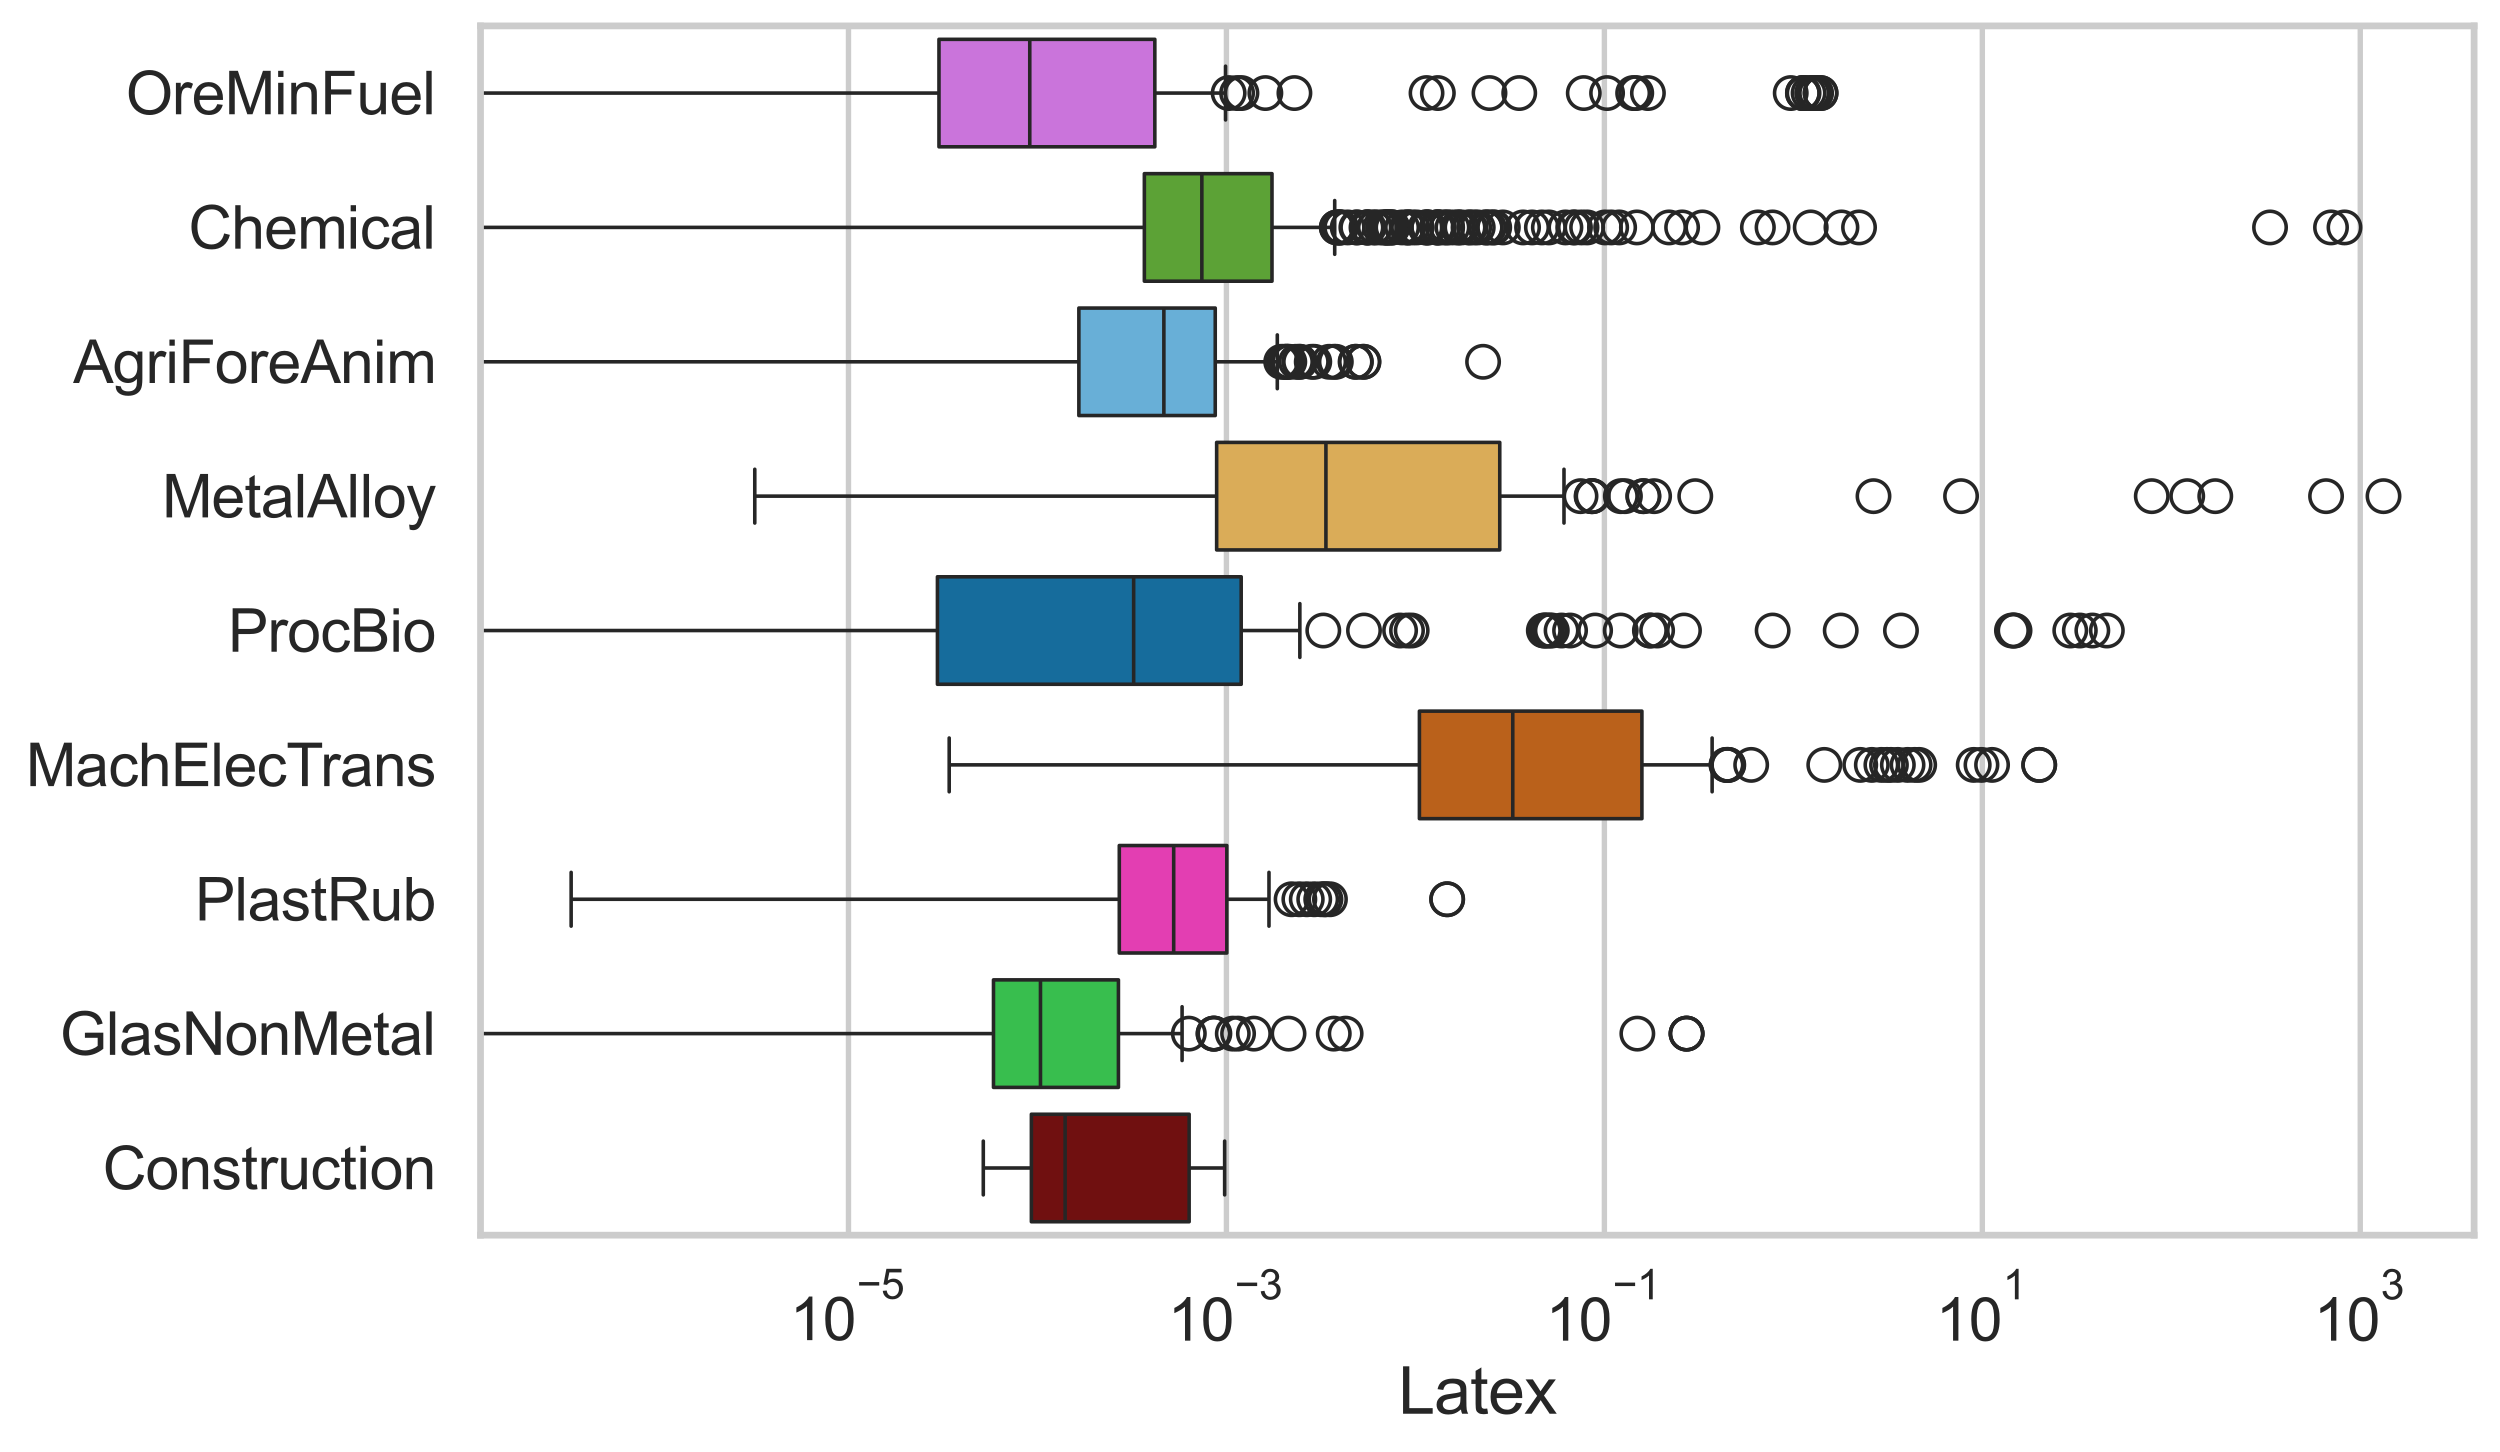 <?xml version="1.0" encoding="utf-8" standalone="no"?>
<!DOCTYPE svg PUBLIC "-//W3C//DTD SVG 1.1//EN"
  "http://www.w3.org/Graphics/SVG/1.1/DTD/svg11.dtd">
<svg xmlns:xlink="http://www.w3.org/1999/xlink" width="695.577pt" height="404.121pt" viewBox="0 0 695.577 404.121" xmlns="http://www.w3.org/2000/svg" version="1.1">
 <defs>
  <style type="text/css">*{stroke-linejoin: round; stroke-linecap: butt}</style>
 </defs>
 <g id="figure_1">
  <g id="patch_1">
   <path d="M 0 404.121 
L 695.577 404.121 
L 695.577 0 
L 0 0 
z
" style="fill: #ffffff"/>
  </g>
  <g id="axes_1">
   <g id="patch_2">
    <path d="M 133.697 343.665 
L 688.377 343.665 
L 688.377 7.2 
L 133.697 7.2 
z
" style="fill: #ffffff"/>
   </g>
   <g id="matplotlib.axis_1">
    <g id="xtick_1">
     <g id="line2d_1">
      <path d="M 236.074 343.665 
L 236.074 7.2 
" clip-path="url(#p31906cb0f9)" style="fill: none; stroke: #cccccc; stroke-width: 1.5; stroke-linecap: round"/>
     </g>
     <g id="text_1">
      <!-- $\mathdefault{10^{-5}}$ -->
      <g style="fill: #262626" transform="translate(219.739 373.015) scale(0.165 -0.165)">
       <defs>
        <path id="ArialMT-31" d="M 2384 0 
L 1822 0 
L 1822 3584 
Q 1619 3391 1289 3197 
Q 959 3003 697 2906 
L 697 3450 
Q 1169 3672 1522 3987 
Q 1875 4303 2022 4600 
L 2384 4600 
L 2384 0 
z
" transform="scale(0.016)"/>
        <path id="ArialMT-30" d="M 266 2259 
Q 266 3072 433 3567 
Q 600 4063 929 4331 
Q 1259 4600 1759 4600 
Q 2128 4600 2406 4451 
Q 2684 4303 2865 4023 
Q 3047 3744 3150 3342 
Q 3253 2941 3253 2259 
Q 3253 1453 3087 958 
Q 2922 463 2592 192 
Q 2263 -78 1759 -78 
Q 1097 -78 719 397 
Q 266 969 266 2259 
z
M 844 2259 
Q 844 1131 1108 757 
Q 1372 384 1759 384 
Q 2147 384 2411 759 
Q 2675 1134 2675 2259 
Q 2675 3391 2411 3762 
Q 2147 4134 1753 4134 
Q 1366 4134 1134 3806 
Q 844 3388 844 2259 
z
" transform="scale(0.016)"/>
        <path id="ArialMT-2212" d="M 3381 1997 
L 356 1997 
L 356 2522 
L 3381 2522 
L 3381 1997 
z
" transform="scale(0.016)"/>
        <path id="ArialMT-35" d="M 266 1200 
L 856 1250 
Q 922 819 1161 601 
Q 1400 384 1738 384 
Q 2144 384 2425 690 
Q 2706 997 2706 1503 
Q 2706 1984 2436 2262 
Q 2166 2541 1728 2541 
Q 1456 2541 1237 2417 
Q 1019 2294 894 2097 
L 366 2166 
L 809 4519 
L 3088 4519 
L 3088 3981 
L 1259 3981 
L 1013 2750 
Q 1425 3038 1878 3038 
Q 2478 3038 2890 2622 
Q 3303 2206 3303 1553 
Q 3303 931 2941 478 
Q 2500 -78 1738 -78 
Q 1113 -78 717 272 
Q 322 622 266 1200 
z
" transform="scale(0.016)"/>
       </defs>
       <use xlink:href="#ArialMT-31" transform="translate(0 0.88)"/>
       <use xlink:href="#ArialMT-30" transform="translate(55.615 0.88)"/>
       <use xlink:href="#ArialMT-2212" transform="translate(112.973 70.573) scale(0.7)"/>
       <use xlink:href="#ArialMT-35" transform="translate(153.852 70.573) scale(0.7)"/>
      </g>
     </g>
    </g>
    <g id="xtick_2">
     <g id="line2d_2">
      <path d="M 341.231 343.665 
L 341.231 7.2 
" clip-path="url(#p31906cb0f9)" style="fill: none; stroke: #cccccc; stroke-width: 1.5; stroke-linecap: round"/>
     </g>
     <g id="text_2">
      <!-- $\mathdefault{10^{-3}}$ -->
      <g style="fill: #262626" transform="translate(324.896 373.18) scale(0.165 -0.165)">
       <defs>
        <path id="ArialMT-33" d="M 269 1209 
L 831 1284 
Q 928 806 1161 595 
Q 1394 384 1728 384 
Q 2125 384 2398 659 
Q 2672 934 2672 1341 
Q 2672 1728 2419 1979 
Q 2166 2231 1775 2231 
Q 1616 2231 1378 2169 
L 1441 2663 
Q 1497 2656 1531 2656 
Q 1891 2656 2178 2843 
Q 2466 3031 2466 3422 
Q 2466 3731 2256 3934 
Q 2047 4138 1716 4138 
Q 1388 4138 1169 3931 
Q 950 3725 888 3313 
L 325 3413 
Q 428 3978 793 4289 
Q 1159 4600 1703 4600 
Q 2078 4600 2393 4439 
Q 2709 4278 2876 4000 
Q 3044 3722 3044 3409 
Q 3044 3113 2884 2869 
Q 2725 2625 2413 2481 
Q 2819 2388 3044 2092 
Q 3269 1797 3269 1353 
Q 3269 753 2831 336 
Q 2394 -81 1725 -81 
Q 1122 -81 723 278 
Q 325 638 269 1209 
z
" transform="scale(0.016)"/>
       </defs>
       <use xlink:href="#ArialMT-31" transform="translate(0 0.994)"/>
       <use xlink:href="#ArialMT-30" transform="translate(55.615 0.994)"/>
       <use xlink:href="#ArialMT-2212" transform="translate(112.973 70.688) scale(0.7)"/>
       <use xlink:href="#ArialMT-33" transform="translate(153.852 70.688) scale(0.7)"/>
      </g>
     </g>
    </g>
    <g id="xtick_3">
     <g id="line2d_3">
      <path d="M 446.388 343.665 
L 446.388 7.2 
" clip-path="url(#p31906cb0f9)" style="fill: none; stroke: #cccccc; stroke-width: 1.5; stroke-linecap: round"/>
     </g>
     <g id="text_3">
      <!-- $\mathdefault{10^{-1}}$ -->
      <g style="fill: #262626" transform="translate(430.053 373.18) scale(0.165 -0.165)">
       <use xlink:href="#ArialMT-31" transform="translate(0 0.994)"/>
       <use xlink:href="#ArialMT-30" transform="translate(55.615 0.994)"/>
       <use xlink:href="#ArialMT-2212" transform="translate(112.973 70.688) scale(0.7)"/>
       <use xlink:href="#ArialMT-31" transform="translate(153.852 70.688) scale(0.7)"/>
      </g>
     </g>
    </g>
    <g id="xtick_4">
     <g id="line2d_4">
      <path d="M 551.545 343.665 
L 551.545 7.2 
" clip-path="url(#p31906cb0f9)" style="fill: none; stroke: #cccccc; stroke-width: 1.5; stroke-linecap: round"/>
     </g>
     <g id="text_4">
      <!-- $\mathdefault{10^{1}}$ -->
      <g style="fill: #262626" transform="translate(538.592 373.18) scale(0.165 -0.165)">
       <use xlink:href="#ArialMT-31" transform="translate(0 0.994)"/>
       <use xlink:href="#ArialMT-30" transform="translate(55.615 0.994)"/>
       <use xlink:href="#ArialMT-31" transform="translate(112.973 70.688) scale(0.7)"/>
      </g>
     </g>
    </g>
    <g id="xtick_5">
     <g id="line2d_5">
      <path d="M 656.701 343.665 
L 656.701 7.2 
" clip-path="url(#p31906cb0f9)" style="fill: none; stroke: #cccccc; stroke-width: 1.5; stroke-linecap: round"/>
     </g>
     <g id="text_5">
      <!-- $\mathdefault{10^{3}}$ -->
      <g style="fill: #262626" transform="translate(643.749 373.18) scale(0.165 -0.165)">
       <use xlink:href="#ArialMT-31" transform="translate(0 0.994)"/>
       <use xlink:href="#ArialMT-30" transform="translate(55.615 0.994)"/>
       <use xlink:href="#ArialMT-33" transform="translate(112.973 70.688) scale(0.7)"/>
      </g>
     </g>
    </g>
    <g id="text_6">
     <!-- Latex -->
     <g style="fill: #262626" transform="translate(389.022 393.344) scale(0.18 -0.18)">
      <defs>
       <path id="ArialMT-4c" d="M 469 0 
L 469 4581 
L 1075 4581 
L 1075 541 
L 3331 541 
L 3331 0 
L 469 0 
z
" transform="scale(0.016)"/>
       <path id="ArialMT-61" d="M 2588 409 
Q 2275 144 1986 34 
Q 1697 -75 1366 -75 
Q 819 -75 525 192 
Q 231 459 231 875 
Q 231 1119 342 1320 
Q 453 1522 633 1644 
Q 813 1766 1038 1828 
Q 1203 1872 1538 1913 
Q 2219 1994 2541 2106 
Q 2544 2222 2544 2253 
Q 2544 2597 2384 2738 
Q 2169 2928 1744 2928 
Q 1347 2928 1158 2789 
Q 969 2650 878 2297 
L 328 2372 
Q 403 2725 575 2942 
Q 747 3159 1072 3276 
Q 1397 3394 1825 3394 
Q 2250 3394 2515 3294 
Q 2781 3194 2906 3042 
Q 3031 2891 3081 2659 
Q 3109 2516 3109 2141 
L 3109 1391 
Q 3109 606 3145 398 
Q 3181 191 3288 0 
L 2700 0 
Q 2613 175 2588 409 
z
M 2541 1666 
Q 2234 1541 1622 1453 
Q 1275 1403 1131 1340 
Q 988 1278 909 1158 
Q 831 1038 831 891 
Q 831 666 1001 516 
Q 1172 366 1500 366 
Q 1825 366 2078 508 
Q 2331 650 2450 897 
Q 2541 1088 2541 1459 
L 2541 1666 
z
" transform="scale(0.016)"/>
       <path id="ArialMT-74" d="M 1650 503 
L 1731 6 
Q 1494 -44 1306 -44 
Q 1000 -44 831 53 
Q 663 150 594 308 
Q 525 466 525 972 
L 525 2881 
L 113 2881 
L 113 3319 
L 525 3319 
L 525 4141 
L 1084 4478 
L 1084 3319 
L 1650 3319 
L 1650 2881 
L 1084 2881 
L 1084 941 
Q 1084 700 1114 631 
Q 1144 563 1211 522 
Q 1278 481 1403 481 
Q 1497 481 1650 503 
z
" transform="scale(0.016)"/>
       <path id="ArialMT-65" d="M 2694 1069 
L 3275 997 
Q 3138 488 2766 206 
Q 2394 -75 1816 -75 
Q 1088 -75 661 373 
Q 234 822 234 1631 
Q 234 2469 665 2931 
Q 1097 3394 1784 3394 
Q 2450 3394 2872 2941 
Q 3294 2488 3294 1666 
Q 3294 1616 3291 1516 
L 816 1516 
Q 847 969 1125 678 
Q 1403 388 1819 388 
Q 2128 388 2347 550 
Q 2566 713 2694 1069 
z
M 847 1978 
L 2700 1978 
Q 2663 2397 2488 2606 
Q 2219 2931 1791 2931 
Q 1403 2931 1139 2672 
Q 875 2413 847 1978 
z
" transform="scale(0.016)"/>
       <path id="ArialMT-78" d="M 47 0 
L 1259 1725 
L 138 3319 
L 841 3319 
L 1350 2541 
Q 1494 2319 1581 2169 
Q 1719 2375 1834 2534 
L 2394 3319 
L 3066 3319 
L 1919 1756 
L 3153 0 
L 2463 0 
L 1781 1031 
L 1600 1309 
L 728 0 
L 47 0 
z
" transform="scale(0.016)"/>
      </defs>
      <use xlink:href="#ArialMT-4c"/>
      <use xlink:href="#ArialMT-61" transform="translate(55.615 0)"/>
      <use xlink:href="#ArialMT-74" transform="translate(111.23 0)"/>
      <use xlink:href="#ArialMT-65" transform="translate(139.014 0)"/>
      <use xlink:href="#ArialMT-78" transform="translate(194.629 0)"/>
     </g>
    </g>
   </g>
   <g id="matplotlib.axis_2">
    <g id="ytick_1">
     <g id="text_7">
      <!-- OreMinFuel -->
      <g style="fill: #262626" transform="translate(35.013 31.798) scale(0.165 -0.165)">
       <defs>
        <path id="ArialMT-4f" d="M 309 2231 
Q 309 3372 921 4017 
Q 1534 4663 2503 4663 
Q 3138 4663 3647 4359 
Q 4156 4056 4423 3514 
Q 4691 2972 4691 2284 
Q 4691 1588 4409 1038 
Q 4128 488 3612 205 
Q 3097 -78 2500 -78 
Q 1853 -78 1343 234 
Q 834 547 571 1087 
Q 309 1628 309 2231 
z
M 934 2222 
Q 934 1394 1379 917 
Q 1825 441 2497 441 
Q 3181 441 3623 922 
Q 4066 1403 4066 2288 
Q 4066 2847 3877 3264 
Q 3688 3681 3323 3911 
Q 2959 4141 2506 4141 
Q 1863 4141 1398 3698 
Q 934 3256 934 2222 
z
" transform="scale(0.016)"/>
        <path id="ArialMT-72" d="M 416 0 
L 416 3319 
L 922 3319 
L 922 2816 
Q 1116 3169 1280 3281 
Q 1444 3394 1641 3394 
Q 1925 3394 2219 3213 
L 2025 2691 
Q 1819 2813 1613 2813 
Q 1428 2813 1281 2702 
Q 1134 2591 1072 2394 
Q 978 2094 978 1738 
L 978 0 
L 416 0 
z
" transform="scale(0.016)"/>
        <path id="ArialMT-4d" d="M 475 0 
L 475 4581 
L 1388 4581 
L 2472 1338 
Q 2622 884 2691 659 
Q 2769 909 2934 1394 
L 4031 4581 
L 4847 4581 
L 4847 0 
L 4263 0 
L 4263 3834 
L 2931 0 
L 2384 0 
L 1059 3900 
L 1059 0 
L 475 0 
z
" transform="scale(0.016)"/>
        <path id="ArialMT-69" d="M 425 3934 
L 425 4581 
L 988 4581 
L 988 3934 
L 425 3934 
z
M 425 0 
L 425 3319 
L 988 3319 
L 988 0 
L 425 0 
z
" transform="scale(0.016)"/>
        <path id="ArialMT-6e" d="M 422 0 
L 422 3319 
L 928 3319 
L 928 2847 
Q 1294 3394 1984 3394 
Q 2284 3394 2536 3286 
Q 2788 3178 2913 3003 
Q 3038 2828 3088 2588 
Q 3119 2431 3119 2041 
L 3119 0 
L 2556 0 
L 2556 2019 
Q 2556 2363 2490 2533 
Q 2425 2703 2258 2804 
Q 2091 2906 1866 2906 
Q 1506 2906 1245 2678 
Q 984 2450 984 1813 
L 984 0 
L 422 0 
z
" transform="scale(0.016)"/>
        <path id="ArialMT-46" d="M 525 0 
L 525 4581 
L 3616 4581 
L 3616 4041 
L 1131 4041 
L 1131 2622 
L 3281 2622 
L 3281 2081 
L 1131 2081 
L 1131 0 
L 525 0 
z
" transform="scale(0.016)"/>
        <path id="ArialMT-75" d="M 2597 0 
L 2597 488 
Q 2209 -75 1544 -75 
Q 1250 -75 995 37 
Q 741 150 617 320 
Q 494 491 444 738 
Q 409 903 409 1263 
L 409 3319 
L 972 3319 
L 972 1478 
Q 972 1038 1006 884 
Q 1059 663 1231 536 
Q 1403 409 1656 409 
Q 1909 409 2131 539 
Q 2353 669 2445 892 
Q 2538 1116 2538 1541 
L 2538 3319 
L 3100 3319 
L 3100 0 
L 2597 0 
z
" transform="scale(0.016)"/>
        <path id="ArialMT-6c" d="M 409 0 
L 409 4581 
L 972 4581 
L 972 0 
L 409 0 
z
" transform="scale(0.016)"/>
       </defs>
       <use xlink:href="#ArialMT-4f"/>
       <use xlink:href="#ArialMT-72" transform="translate(77.783 0)"/>
       <use xlink:href="#ArialMT-65" transform="translate(111.084 0)"/>
       <use xlink:href="#ArialMT-4d" transform="translate(166.699 0)"/>
       <use xlink:href="#ArialMT-69" transform="translate(250 0)"/>
       <use xlink:href="#ArialMT-6e" transform="translate(272.217 0)"/>
       <use xlink:href="#ArialMT-46" transform="translate(327.832 0)"/>
       <use xlink:href="#ArialMT-75" transform="translate(388.916 0)"/>
       <use xlink:href="#ArialMT-65" transform="translate(444.531 0)"/>
       <use xlink:href="#ArialMT-6c" transform="translate(500.146 0)"/>
      </g>
     </g>
    </g>
    <g id="ytick_2">
     <g id="text_8">
      <!-- Chemical -->
      <g style="fill: #262626" transform="translate(52.428 69.183) scale(0.165 -0.165)">
       <defs>
        <path id="ArialMT-43" d="M 3763 1606 
L 4369 1453 
Q 4178 706 3683 314 
Q 3188 -78 2472 -78 
Q 1731 -78 1267 223 
Q 803 525 561 1097 
Q 319 1669 319 2325 
Q 319 3041 592 3573 
Q 866 4106 1370 4382 
Q 1875 4659 2481 4659 
Q 3169 4659 3637 4309 
Q 4106 3959 4291 3325 
L 3694 3184 
Q 3534 3684 3231 3912 
Q 2928 4141 2469 4141 
Q 1941 4141 1586 3887 
Q 1231 3634 1087 3207 
Q 944 2781 944 2328 
Q 944 1744 1114 1308 
Q 1284 872 1643 656 
Q 2003 441 2422 441 
Q 2931 441 3284 734 
Q 3638 1028 3763 1606 
z
" transform="scale(0.016)"/>
        <path id="ArialMT-68" d="M 422 0 
L 422 4581 
L 984 4581 
L 984 2938 
Q 1378 3394 1978 3394 
Q 2347 3394 2619 3248 
Q 2891 3103 3008 2847 
Q 3125 2591 3125 2103 
L 3125 0 
L 2563 0 
L 2563 2103 
Q 2563 2525 2380 2717 
Q 2197 2909 1863 2909 
Q 1613 2909 1392 2779 
Q 1172 2650 1078 2428 
Q 984 2206 984 1816 
L 984 0 
L 422 0 
z
" transform="scale(0.016)"/>
        <path id="ArialMT-6d" d="M 422 0 
L 422 3319 
L 925 3319 
L 925 2853 
Q 1081 3097 1340 3245 
Q 1600 3394 1931 3394 
Q 2300 3394 2536 3241 
Q 2772 3088 2869 2813 
Q 3263 3394 3894 3394 
Q 4388 3394 4653 3120 
Q 4919 2847 4919 2278 
L 4919 0 
L 4359 0 
L 4359 2091 
Q 4359 2428 4304 2576 
Q 4250 2725 4106 2815 
Q 3963 2906 3769 2906 
Q 3419 2906 3187 2673 
Q 2956 2441 2956 1928 
L 2956 0 
L 2394 0 
L 2394 2156 
Q 2394 2531 2256 2718 
Q 2119 2906 1806 2906 
Q 1569 2906 1367 2781 
Q 1166 2656 1075 2415 
Q 984 2175 984 1722 
L 984 0 
L 422 0 
z
" transform="scale(0.016)"/>
        <path id="ArialMT-63" d="M 2588 1216 
L 3141 1144 
Q 3050 572 2676 248 
Q 2303 -75 1759 -75 
Q 1078 -75 664 370 
Q 250 816 250 1647 
Q 250 2184 428 2587 
Q 606 2991 970 3192 
Q 1334 3394 1763 3394 
Q 2303 3394 2647 3120 
Q 2991 2847 3088 2344 
L 2541 2259 
Q 2463 2594 2264 2762 
Q 2066 2931 1784 2931 
Q 1359 2931 1093 2626 
Q 828 2322 828 1663 
Q 828 994 1084 691 
Q 1341 388 1753 388 
Q 2084 388 2306 591 
Q 2528 794 2588 1216 
z
" transform="scale(0.016)"/>
       </defs>
       <use xlink:href="#ArialMT-43"/>
       <use xlink:href="#ArialMT-68" transform="translate(72.217 0)"/>
       <use xlink:href="#ArialMT-65" transform="translate(127.832 0)"/>
       <use xlink:href="#ArialMT-6d" transform="translate(183.447 0)"/>
       <use xlink:href="#ArialMT-69" transform="translate(266.748 0)"/>
       <use xlink:href="#ArialMT-63" transform="translate(288.965 0)"/>
       <use xlink:href="#ArialMT-61" transform="translate(338.965 0)"/>
       <use xlink:href="#ArialMT-6c" transform="translate(394.58 0)"/>
      </g>
     </g>
    </g>
    <g id="ytick_3">
     <g id="text_9">
      <!-- AgriForeAnim -->
      <g style="fill: #262626" transform="translate(20.341 106.568) scale(0.165 -0.165)">
       <defs>
        <path id="ArialMT-41" d="M -9 0 
L 1750 4581 
L 2403 4581 
L 4278 0 
L 3588 0 
L 3053 1388 
L 1138 1388 
L 634 0 
L -9 0 
z
M 1313 1881 
L 2866 1881 
L 2388 3150 
Q 2169 3728 2063 4100 
Q 1975 3659 1816 3225 
L 1313 1881 
z
" transform="scale(0.016)"/>
        <path id="ArialMT-67" d="M 319 -275 
L 866 -356 
Q 900 -609 1056 -725 
Q 1266 -881 1628 -881 
Q 2019 -881 2231 -725 
Q 2444 -569 2519 -288 
Q 2563 -116 2559 434 
Q 2191 0 1641 0 
Q 956 0 581 494 
Q 206 988 206 1678 
Q 206 2153 378 2554 
Q 550 2956 876 3175 
Q 1203 3394 1644 3394 
Q 2231 3394 2613 2919 
L 2613 3319 
L 3131 3319 
L 3131 450 
Q 3131 -325 2973 -648 
Q 2816 -972 2473 -1159 
Q 2131 -1347 1631 -1347 
Q 1038 -1347 672 -1080 
Q 306 -813 319 -275 
z
M 784 1719 
Q 784 1066 1043 766 
Q 1303 466 1694 466 
Q 2081 466 2343 764 
Q 2606 1063 2606 1700 
Q 2606 2309 2336 2618 
Q 2066 2928 1684 2928 
Q 1309 2928 1046 2623 
Q 784 2319 784 1719 
z
" transform="scale(0.016)"/>
        <path id="ArialMT-6f" d="M 213 1659 
Q 213 2581 725 3025 
Q 1153 3394 1769 3394 
Q 2453 3394 2887 2945 
Q 3322 2497 3322 1706 
Q 3322 1066 3130 698 
Q 2938 331 2570 128 
Q 2203 -75 1769 -75 
Q 1072 -75 642 372 
Q 213 819 213 1659 
z
M 791 1659 
Q 791 1022 1069 705 
Q 1347 388 1769 388 
Q 2188 388 2466 706 
Q 2744 1025 2744 1678 
Q 2744 2294 2464 2611 
Q 2184 2928 1769 2928 
Q 1347 2928 1069 2612 
Q 791 2297 791 1659 
z
" transform="scale(0.016)"/>
       </defs>
       <use xlink:href="#ArialMT-41"/>
       <use xlink:href="#ArialMT-67" transform="translate(66.699 0)"/>
       <use xlink:href="#ArialMT-72" transform="translate(122.314 0)"/>
       <use xlink:href="#ArialMT-69" transform="translate(155.615 0)"/>
       <use xlink:href="#ArialMT-46" transform="translate(177.832 0)"/>
       <use xlink:href="#ArialMT-6f" transform="translate(238.916 0)"/>
       <use xlink:href="#ArialMT-72" transform="translate(294.531 0)"/>
       <use xlink:href="#ArialMT-65" transform="translate(327.832 0)"/>
       <use xlink:href="#ArialMT-41" transform="translate(383.447 0)"/>
       <use xlink:href="#ArialMT-6e" transform="translate(450.146 0)"/>
       <use xlink:href="#ArialMT-69" transform="translate(505.762 0)"/>
       <use xlink:href="#ArialMT-6d" transform="translate(527.979 0)"/>
      </g>
     </g>
    </g>
    <g id="ytick_4">
     <g id="text_10">
      <!-- MetalAlloy -->
      <g style="fill: #262626" transform="translate(45.088 143.953) scale(0.165 -0.165)">
       <defs>
        <path id="ArialMT-79" d="M 397 -1278 
L 334 -750 
Q 519 -800 656 -800 
Q 844 -800 956 -737 
Q 1069 -675 1141 -563 
Q 1194 -478 1313 -144 
Q 1328 -97 1363 -6 
L 103 3319 
L 709 3319 
L 1400 1397 
Q 1534 1031 1641 628 
Q 1738 1016 1872 1384 
L 2581 3319 
L 3144 3319 
L 1881 -56 
Q 1678 -603 1566 -809 
Q 1416 -1088 1222 -1217 
Q 1028 -1347 759 -1347 
Q 597 -1347 397 -1278 
z
" transform="scale(0.016)"/>
       </defs>
       <use xlink:href="#ArialMT-4d"/>
       <use xlink:href="#ArialMT-65" transform="translate(83.301 0)"/>
       <use xlink:href="#ArialMT-74" transform="translate(138.916 0)"/>
       <use xlink:href="#ArialMT-61" transform="translate(166.699 0)"/>
       <use xlink:href="#ArialMT-6c" transform="translate(222.314 0)"/>
       <use xlink:href="#ArialMT-41" transform="translate(244.531 0)"/>
       <use xlink:href="#ArialMT-6c" transform="translate(311.23 0)"/>
       <use xlink:href="#ArialMT-6c" transform="translate(333.447 0)"/>
       <use xlink:href="#ArialMT-6f" transform="translate(355.664 0)"/>
       <use xlink:href="#ArialMT-79" transform="translate(411.279 0)"/>
      </g>
     </g>
    </g>
    <g id="ytick_5">
     <g id="text_11">
      <!-- ProcBio -->
      <g style="fill: #262626" transform="translate(63.424 181.337) scale(0.165 -0.165)">
       <defs>
        <path id="ArialMT-50" d="M 494 0 
L 494 4581 
L 2222 4581 
Q 2678 4581 2919 4538 
Q 3256 4481 3484 4323 
Q 3713 4166 3852 3881 
Q 3991 3597 3991 3256 
Q 3991 2672 3619 2267 
Q 3247 1863 2275 1863 
L 1100 1863 
L 1100 0 
L 494 0 
z
M 1100 2403 
L 2284 2403 
Q 2872 2403 3119 2622 
Q 3366 2841 3366 3238 
Q 3366 3525 3220 3729 
Q 3075 3934 2838 4000 
Q 2684 4041 2272 4041 
L 1100 4041 
L 1100 2403 
z
" transform="scale(0.016)"/>
        <path id="ArialMT-42" d="M 469 0 
L 469 4581 
L 2188 4581 
Q 2713 4581 3030 4442 
Q 3347 4303 3526 4014 
Q 3706 3725 3706 3409 
Q 3706 3116 3547 2856 
Q 3388 2597 3066 2438 
Q 3481 2316 3704 2022 
Q 3928 1728 3928 1328 
Q 3928 1006 3792 729 
Q 3656 453 3456 303 
Q 3256 153 2954 76 
Q 2653 0 2216 0 
L 469 0 
z
M 1075 2656 
L 2066 2656 
Q 2469 2656 2644 2709 
Q 2875 2778 2992 2937 
Q 3109 3097 3109 3338 
Q 3109 3566 3000 3739 
Q 2891 3913 2687 3977 
Q 2484 4041 1991 4041 
L 1075 4041 
L 1075 2656 
z
M 1075 541 
L 2216 541 
Q 2509 541 2628 563 
Q 2838 600 2978 687 
Q 3119 775 3209 942 
Q 3300 1109 3300 1328 
Q 3300 1584 3169 1773 
Q 3038 1963 2805 2039 
Q 2572 2116 2134 2116 
L 1075 2116 
L 1075 541 
z
" transform="scale(0.016)"/>
       </defs>
       <use xlink:href="#ArialMT-50"/>
       <use xlink:href="#ArialMT-72" transform="translate(66.699 0)"/>
       <use xlink:href="#ArialMT-6f" transform="translate(100 0)"/>
       <use xlink:href="#ArialMT-63" transform="translate(155.615 0)"/>
       <use xlink:href="#ArialMT-42" transform="translate(205.615 0)"/>
       <use xlink:href="#ArialMT-69" transform="translate(272.314 0)"/>
       <use xlink:href="#ArialMT-6f" transform="translate(294.531 0)"/>
      </g>
     </g>
    </g>
    <g id="ytick_6">
     <g id="text_12">
      <!-- MachElecTrans -->
      <g style="fill: #262626" transform="translate(7.2 218.722) scale(0.165 -0.165)">
       <defs>
        <path id="ArialMT-45" d="M 506 0 
L 506 4581 
L 3819 4581 
L 3819 4041 
L 1113 4041 
L 1113 2638 
L 3647 2638 
L 3647 2100 
L 1113 2100 
L 1113 541 
L 3925 541 
L 3925 0 
L 506 0 
z
" transform="scale(0.016)"/>
        <path id="ArialMT-54" d="M 1659 0 
L 1659 4041 
L 150 4041 
L 150 4581 
L 3781 4581 
L 3781 4041 
L 2266 4041 
L 2266 0 
L 1659 0 
z
" transform="scale(0.016)"/>
        <path id="ArialMT-73" d="M 197 991 
L 753 1078 
Q 800 744 1014 566 
Q 1228 388 1613 388 
Q 2000 388 2187 545 
Q 2375 703 2375 916 
Q 2375 1106 2209 1216 
Q 2094 1291 1634 1406 
Q 1016 1563 777 1677 
Q 538 1791 414 1992 
Q 291 2194 291 2438 
Q 291 2659 392 2848 
Q 494 3038 669 3163 
Q 800 3259 1026 3326 
Q 1253 3394 1513 3394 
Q 1903 3394 2198 3281 
Q 2494 3169 2634 2976 
Q 2775 2784 2828 2463 
L 2278 2388 
Q 2241 2644 2061 2787 
Q 1881 2931 1553 2931 
Q 1166 2931 1000 2803 
Q 834 2675 834 2503 
Q 834 2394 903 2306 
Q 972 2216 1119 2156 
Q 1203 2125 1616 2013 
Q 2213 1853 2448 1751 
Q 2684 1650 2818 1456 
Q 2953 1263 2953 975 
Q 2953 694 2789 445 
Q 2625 197 2315 61 
Q 2006 -75 1616 -75 
Q 969 -75 630 194 
Q 291 463 197 991 
z
" transform="scale(0.016)"/>
       </defs>
       <use xlink:href="#ArialMT-4d"/>
       <use xlink:href="#ArialMT-61" transform="translate(83.301 0)"/>
       <use xlink:href="#ArialMT-63" transform="translate(138.916 0)"/>
       <use xlink:href="#ArialMT-68" transform="translate(188.916 0)"/>
       <use xlink:href="#ArialMT-45" transform="translate(244.531 0)"/>
       <use xlink:href="#ArialMT-6c" transform="translate(311.23 0)"/>
       <use xlink:href="#ArialMT-65" transform="translate(333.447 0)"/>
       <use xlink:href="#ArialMT-63" transform="translate(389.062 0)"/>
       <use xlink:href="#ArialMT-54" transform="translate(439.062 0)"/>
       <use xlink:href="#ArialMT-72" transform="translate(496.396 0)"/>
       <use xlink:href="#ArialMT-61" transform="translate(529.697 0)"/>
       <use xlink:href="#ArialMT-6e" transform="translate(585.312 0)"/>
       <use xlink:href="#ArialMT-73" transform="translate(640.928 0)"/>
      </g>
     </g>
    </g>
    <g id="ytick_7">
     <g id="text_13">
      <!-- PlastRub -->
      <g style="fill: #262626" transform="translate(54.248 256.107) scale(0.165 -0.165)">
       <defs>
        <path id="ArialMT-52" d="M 503 0 
L 503 4581 
L 2534 4581 
Q 3147 4581 3465 4457 
Q 3784 4334 3975 4021 
Q 4166 3709 4166 3331 
Q 4166 2844 3850 2509 
Q 3534 2175 2875 2084 
Q 3116 1969 3241 1856 
Q 3506 1613 3744 1247 
L 4541 0 
L 3778 0 
L 3172 953 
Q 2906 1366 2734 1584 
Q 2563 1803 2427 1890 
Q 2291 1978 2150 2013 
Q 2047 2034 1813 2034 
L 1109 2034 
L 1109 0 
L 503 0 
z
M 1109 2559 
L 2413 2559 
Q 2828 2559 3062 2645 
Q 3297 2731 3419 2920 
Q 3541 3109 3541 3331 
Q 3541 3656 3305 3865 
Q 3069 4075 2559 4075 
L 1109 4075 
L 1109 2559 
z
" transform="scale(0.016)"/>
        <path id="ArialMT-62" d="M 941 0 
L 419 0 
L 419 4581 
L 981 4581 
L 981 2947 
Q 1338 3394 1891 3394 
Q 2197 3394 2470 3270 
Q 2744 3147 2920 2923 
Q 3097 2700 3197 2384 
Q 3297 2069 3297 1709 
Q 3297 856 2875 390 
Q 2453 -75 1863 -75 
Q 1275 -75 941 416 
L 941 0 
z
M 934 1684 
Q 934 1088 1097 822 
Q 1363 388 1816 388 
Q 2184 388 2453 708 
Q 2722 1028 2722 1663 
Q 2722 2313 2464 2622 
Q 2206 2931 1841 2931 
Q 1472 2931 1203 2611 
Q 934 2291 934 1684 
z
" transform="scale(0.016)"/>
       </defs>
       <use xlink:href="#ArialMT-50"/>
       <use xlink:href="#ArialMT-6c" transform="translate(66.699 0)"/>
       <use xlink:href="#ArialMT-61" transform="translate(88.916 0)"/>
       <use xlink:href="#ArialMT-73" transform="translate(144.531 0)"/>
       <use xlink:href="#ArialMT-74" transform="translate(194.531 0)"/>
       <use xlink:href="#ArialMT-52" transform="translate(222.314 0)"/>
       <use xlink:href="#ArialMT-75" transform="translate(294.531 0)"/>
       <use xlink:href="#ArialMT-62" transform="translate(350.146 0)"/>
      </g>
     </g>
    </g>
    <g id="ytick_8">
     <g id="text_14">
      <!-- GlasNonMetal -->
      <g style="fill: #262626" transform="translate(16.659 293.492) scale(0.165 -0.165)">
       <defs>
        <path id="ArialMT-47" d="M 2638 1797 
L 2638 2334 
L 4578 2338 
L 4578 638 
Q 4131 281 3656 101 
Q 3181 -78 2681 -78 
Q 2006 -78 1454 211 
Q 903 500 622 1047 
Q 341 1594 341 2269 
Q 341 2938 620 3517 
Q 900 4097 1425 4378 
Q 1950 4659 2634 4659 
Q 3131 4659 3532 4498 
Q 3934 4338 4162 4050 
Q 4391 3763 4509 3300 
L 3963 3150 
Q 3859 3500 3706 3700 
Q 3553 3900 3268 4020 
Q 2984 4141 2638 4141 
Q 2222 4141 1919 4014 
Q 1616 3888 1430 3681 
Q 1244 3475 1141 3228 
Q 966 2803 966 2306 
Q 966 1694 1177 1281 
Q 1388 869 1791 669 
Q 2194 469 2647 469 
Q 3041 469 3416 620 
Q 3791 772 3984 944 
L 3984 1797 
L 2638 1797 
z
" transform="scale(0.016)"/>
        <path id="ArialMT-4e" d="M 488 0 
L 488 4581 
L 1109 4581 
L 3516 984 
L 3516 4581 
L 4097 4581 
L 4097 0 
L 3475 0 
L 1069 3600 
L 1069 0 
L 488 0 
z
" transform="scale(0.016)"/>
       </defs>
       <use xlink:href="#ArialMT-47"/>
       <use xlink:href="#ArialMT-6c" transform="translate(77.783 0)"/>
       <use xlink:href="#ArialMT-61" transform="translate(100 0)"/>
       <use xlink:href="#ArialMT-73" transform="translate(155.615 0)"/>
       <use xlink:href="#ArialMT-4e" transform="translate(205.615 0)"/>
       <use xlink:href="#ArialMT-6f" transform="translate(277.832 0)"/>
       <use xlink:href="#ArialMT-6e" transform="translate(333.447 0)"/>
       <use xlink:href="#ArialMT-4d" transform="translate(389.062 0)"/>
       <use xlink:href="#ArialMT-65" transform="translate(472.363 0)"/>
       <use xlink:href="#ArialMT-74" transform="translate(527.979 0)"/>
       <use xlink:href="#ArialMT-61" transform="translate(555.762 0)"/>
       <use xlink:href="#ArialMT-6c" transform="translate(611.377 0)"/>
      </g>
     </g>
    </g>
    <g id="ytick_9">
     <g id="text_15">
      <!-- Construction -->
      <g style="fill: #262626" transform="translate(28.575 330.877) scale(0.165 -0.165)">
       <use xlink:href="#ArialMT-43"/>
       <use xlink:href="#ArialMT-6f" transform="translate(72.217 0)"/>
       <use xlink:href="#ArialMT-6e" transform="translate(127.832 0)"/>
       <use xlink:href="#ArialMT-73" transform="translate(183.447 0)"/>
       <use xlink:href="#ArialMT-74" transform="translate(233.447 0)"/>
       <use xlink:href="#ArialMT-72" transform="translate(261.23 0)"/>
       <use xlink:href="#ArialMT-75" transform="translate(294.531 0)"/>
       <use xlink:href="#ArialMT-63" transform="translate(350.146 0)"/>
       <use xlink:href="#ArialMT-74" transform="translate(400.146 0)"/>
       <use xlink:href="#ArialMT-69" transform="translate(427.93 0)"/>
       <use xlink:href="#ArialMT-6f" transform="translate(450.146 0)"/>
       <use xlink:href="#ArialMT-6e" transform="translate(505.762 0)"/>
      </g>
     </g>
    </g>
   </g>
   <g id="patch_3">
    <path d="M 261.251 10.938 
L 261.251 40.846 
L 321.309 40.846 
L 321.309 10.938 
L 261.251 10.938 
z
" clip-path="url(#p31906cb0f9)" style="fill: #ca74db; stroke: #262626; stroke-linejoin: miter"/>
   </g>
   <g id="line2d_6">
    <path d="M 261.251 25.892 
L -1 25.892 
" clip-path="url(#p31906cb0f9)" style="fill: none; stroke: #262626"/>
   </g>
   <g id="line2d_7">
    <path d="M 321.309 25.892 
L 340.988 25.892 
" clip-path="url(#p31906cb0f9)" style="fill: none; stroke: #262626"/>
   </g>
   <g id="line2d_8">
    <path clip-path="url(#p31906cb0f9)" style="fill: none; stroke: #262626; stroke-linecap: round"/>
   </g>
   <g id="line2d_9">
    <path d="M 340.988 18.415 
L 340.988 33.369 
" clip-path="url(#p31906cb0f9)" style="fill: none; stroke: #262626; stroke-linecap: round"/>
   </g>
   <g id="line2d_10">
    <defs>
     <path id="m7df4502525" d="M 0 4.5 
C 1.193 4.5 2.338 4.026 3.182 3.182 
C 4.026 2.338 4.5 1.193 4.5 0 
C 4.5 -1.193 4.026 -2.338 3.182 -3.182 
C 2.338 -4.026 1.193 -4.5 0 -4.5 
C -1.193 -4.5 -2.338 -4.026 -3.182 -3.182 
C -4.026 -2.338 -4.5 -1.193 -4.5 0 
C -4.5 1.193 -4.026 2.338 -3.182 3.182 
C -2.338 4.026 -1.193 4.5 0 4.5 
z
" style="stroke: #262626"/>
    </defs>
    <g clip-path="url(#p31906cb0f9)">
     <use xlink:href="#m7df4502525" x="501.627" y="25.892" style="fill-opacity: 0; stroke: #262626"/>
     <use xlink:href="#m7df4502525" x="503.201" y="25.892" style="fill-opacity: 0; stroke: #262626"/>
     <use xlink:href="#m7df4502525" x="504.654" y="25.892" style="fill-opacity: 0; stroke: #262626"/>
     <use xlink:href="#m7df4502525" x="447.138" y="25.892" style="fill-opacity: 0; stroke: #262626"/>
     <use xlink:href="#m7df4502525" x="498.236" y="25.892" style="fill-opacity: 0; stroke: #262626"/>
     <use xlink:href="#m7df4502525" x="504.653" y="25.892" style="fill-opacity: 0; stroke: #262626"/>
     <use xlink:href="#m7df4502525" x="440.655" y="25.892" style="fill-opacity: 0; stroke: #262626"/>
     <use xlink:href="#m7df4502525" x="400.055" y="25.892" style="fill-opacity: 0; stroke: #262626"/>
     <use xlink:href="#m7df4502525" x="396.903" y="25.892" style="fill-opacity: 0; stroke: #262626"/>
     <use xlink:href="#m7df4502525" x="504.195" y="25.892" style="fill-opacity: 0; stroke: #262626"/>
     <use xlink:href="#m7df4502525" x="506.541" y="25.892" style="fill-opacity: 0; stroke: #262626"/>
     <use xlink:href="#m7df4502525" x="414.422" y="25.892" style="fill-opacity: 0; stroke: #262626"/>
     <use xlink:href="#m7df4502525" x="506.541" y="25.892" style="fill-opacity: 0; stroke: #262626"/>
     <use xlink:href="#m7df4502525" x="422.697" y="25.892" style="fill-opacity: 0; stroke: #262626"/>
     <use xlink:href="#m7df4502525" x="352.063" y="25.892" style="fill-opacity: 0; stroke: #262626"/>
     <use xlink:href="#m7df4502525" x="504.787" y="25.892" style="fill-opacity: 0; stroke: #262626"/>
     <use xlink:href="#m7df4502525" x="458.499" y="25.892" style="fill-opacity: 0; stroke: #262626"/>
     <use xlink:href="#m7df4502525" x="455.255" y="25.892" style="fill-opacity: 0; stroke: #262626"/>
     <use xlink:href="#m7df4502525" x="501.813" y="25.892" style="fill-opacity: 0; stroke: #262626"/>
     <use xlink:href="#m7df4502525" x="341.847" y="25.892" style="fill-opacity: 0; stroke: #262626"/>
     <use xlink:href="#m7df4502525" x="454.39" y="25.892" style="fill-opacity: 0; stroke: #262626"/>
     <use xlink:href="#m7df4502525" x="505.302" y="25.892" style="fill-opacity: 0; stroke: #262626"/>
     <use xlink:href="#m7df4502525" x="501.637" y="25.892" style="fill-opacity: 0; stroke: #262626"/>
     <use xlink:href="#m7df4502525" x="360.147" y="25.892" style="fill-opacity: 0; stroke: #262626"/>
     <use xlink:href="#m7df4502525" x="344.202" y="25.892" style="fill-opacity: 0; stroke: #262626"/>
     <use xlink:href="#m7df4502525" x="345.407" y="25.892" style="fill-opacity: 0; stroke: #262626"/>
    </g>
   </g>
   <g id="patch_4">
    <path d="M 318.396 48.323 
L 318.396 78.231 
L 353.906 78.231 
L 353.906 48.323 
L 318.396 48.323 
z
" clip-path="url(#p31906cb0f9)" style="fill: #5ca236; stroke: #262626; stroke-linejoin: miter"/>
   </g>
   <g id="line2d_11">
    <path d="M 318.396 63.277 
L -1 63.277 
" clip-path="url(#p31906cb0f9)" style="fill: none; stroke: #262626"/>
   </g>
   <g id="line2d_12">
    <path d="M 353.906 63.277 
L 371.357 63.277 
" clip-path="url(#p31906cb0f9)" style="fill: none; stroke: #262626"/>
   </g>
   <g id="line2d_13">
    <path clip-path="url(#p31906cb0f9)" style="fill: none; stroke: #262626; stroke-linecap: round"/>
   </g>
   <g id="line2d_14">
    <path d="M 371.357 55.8 
L 371.357 70.754 
" clip-path="url(#p31906cb0f9)" style="fill: none; stroke: #262626; stroke-linecap: round"/>
   </g>
   <g id="line2d_15">
    <g clip-path="url(#p31906cb0f9)">
     <use xlink:href="#m7df4502525" x="473.662" y="63.277" style="fill-opacity: 0; stroke: #262626"/>
     <use xlink:href="#m7df4502525" x="397.361" y="63.277" style="fill-opacity: 0; stroke: #262626"/>
     <use xlink:href="#m7df4502525" x="428.995" y="63.277" style="fill-opacity: 0; stroke: #262626"/>
     <use xlink:href="#m7df4502525" x="390.099" y="63.277" style="fill-opacity: 0; stroke: #262626"/>
     <use xlink:href="#m7df4502525" x="405.745" y="63.277" style="fill-opacity: 0; stroke: #262626"/>
     <use xlink:href="#m7df4502525" x="382.538" y="63.277" style="fill-opacity: 0; stroke: #262626"/>
     <use xlink:href="#m7df4502525" x="440.02" y="63.277" style="fill-opacity: 0; stroke: #262626"/>
     <use xlink:href="#m7df4502525" x="438.203" y="63.277" style="fill-opacity: 0; stroke: #262626"/>
     <use xlink:href="#m7df4502525" x="423.761" y="63.277" style="fill-opacity: 0; stroke: #262626"/>
     <use xlink:href="#m7df4502525" x="387.309" y="63.277" style="fill-opacity: 0; stroke: #262626"/>
     <use xlink:href="#m7df4502525" x="371.942" y="63.277" style="fill-opacity: 0; stroke: #262626"/>
     <use xlink:href="#m7df4502525" x="371.946" y="63.277" style="fill-opacity: 0; stroke: #262626"/>
     <use xlink:href="#m7df4502525" x="411.156" y="63.277" style="fill-opacity: 0; stroke: #262626"/>
     <use xlink:href="#m7df4502525" x="493.172" y="63.277" style="fill-opacity: 0; stroke: #262626"/>
     <use xlink:href="#m7df4502525" x="446.552" y="63.277" style="fill-opacity: 0; stroke: #262626"/>
     <use xlink:href="#m7df4502525" x="387.43" y="63.277" style="fill-opacity: 0; stroke: #262626"/>
     <use xlink:href="#m7df4502525" x="408.592" y="63.277" style="fill-opacity: 0; stroke: #262626"/>
     <use xlink:href="#m7df4502525" x="400.303" y="63.277" style="fill-opacity: 0; stroke: #262626"/>
     <use xlink:href="#m7df4502525" x="387.17" y="63.277" style="fill-opacity: 0; stroke: #262626"/>
     <use xlink:href="#m7df4502525" x="450.494" y="63.277" style="fill-opacity: 0; stroke: #262626"/>
     <use xlink:href="#m7df4502525" x="631.592" y="63.277" style="fill-opacity: 0; stroke: #262626"/>
     <use xlink:href="#m7df4502525" x="489.101" y="63.277" style="fill-opacity: 0; stroke: #262626"/>
     <use xlink:href="#m7df4502525" x="372.712" y="63.277" style="fill-opacity: 0; stroke: #262626"/>
     <use xlink:href="#m7df4502525" x="652.309" y="63.277" style="fill-opacity: 0; stroke: #262626"/>
     <use xlink:href="#m7df4502525" x="396.604" y="63.277" style="fill-opacity: 0; stroke: #262626"/>
     <use xlink:href="#m7df4502525" x="413.349" y="63.277" style="fill-opacity: 0; stroke: #262626"/>
     <use xlink:href="#m7df4502525" x="391.791" y="63.277" style="fill-opacity: 0; stroke: #262626"/>
     <use xlink:href="#m7df4502525" x="386.588" y="63.277" style="fill-opacity: 0; stroke: #262626"/>
     <use xlink:href="#m7df4502525" x="383.973" y="63.277" style="fill-opacity: 0; stroke: #262626"/>
     <use xlink:href="#m7df4502525" x="503.799" y="63.277" style="fill-opacity: 0; stroke: #262626"/>
     <use xlink:href="#m7df4502525" x="380.403" y="63.277" style="fill-opacity: 0; stroke: #262626"/>
     <use xlink:href="#m7df4502525" x="448.279" y="63.277" style="fill-opacity: 0; stroke: #262626"/>
     <use xlink:href="#m7df4502525" x="404.109" y="63.277" style="fill-opacity: 0; stroke: #262626"/>
     <use xlink:href="#m7df4502525" x="396.799" y="63.277" style="fill-opacity: 0; stroke: #262626"/>
     <use xlink:href="#m7df4502525" x="418.138" y="63.277" style="fill-opacity: 0; stroke: #262626"/>
     <use xlink:href="#m7df4502525" x="399.762" y="63.277" style="fill-opacity: 0; stroke: #262626"/>
     <use xlink:href="#m7df4502525" x="380.83" y="63.277" style="fill-opacity: 0; stroke: #262626"/>
     <use xlink:href="#m7df4502525" x="437.721" y="63.277" style="fill-opacity: 0; stroke: #262626"/>
     <use xlink:href="#m7df4502525" x="394.171" y="63.277" style="fill-opacity: 0; stroke: #262626"/>
     <use xlink:href="#m7df4502525" x="397.353" y="63.277" style="fill-opacity: 0; stroke: #262626"/>
     <use xlink:href="#m7df4502525" x="410.169" y="63.277" style="fill-opacity: 0; stroke: #262626"/>
     <use xlink:href="#m7df4502525" x="408.984" y="63.277" style="fill-opacity: 0; stroke: #262626"/>
     <use xlink:href="#m7df4502525" x="382.389" y="63.277" style="fill-opacity: 0; stroke: #262626"/>
     <use xlink:href="#m7df4502525" x="377.38" y="63.277" style="fill-opacity: 0; stroke: #262626"/>
     <use xlink:href="#m7df4502525" x="385.664" y="63.277" style="fill-opacity: 0; stroke: #262626"/>
     <use xlink:href="#m7df4502525" x="426.265" y="63.277" style="fill-opacity: 0; stroke: #262626"/>
     <use xlink:href="#m7df4502525" x="405.624" y="63.277" style="fill-opacity: 0; stroke: #262626"/>
     <use xlink:href="#m7df4502525" x="464.379" y="63.277" style="fill-opacity: 0; stroke: #262626"/>
     <use xlink:href="#m7df4502525" x="402.645" y="63.277" style="fill-opacity: 0; stroke: #262626"/>
     <use xlink:href="#m7df4502525" x="441.582" y="63.277" style="fill-opacity: 0; stroke: #262626"/>
     <use xlink:href="#m7df4502525" x="374.963" y="63.277" style="fill-opacity: 0; stroke: #262626"/>
     <use xlink:href="#m7df4502525" x="392.972" y="63.277" style="fill-opacity: 0; stroke: #262626"/>
     <use xlink:href="#m7df4502525" x="413.407" y="63.277" style="fill-opacity: 0; stroke: #262626"/>
     <use xlink:href="#m7df4502525" x="415.395" y="63.277" style="fill-opacity: 0; stroke: #262626"/>
     <use xlink:href="#m7df4502525" x="468.014" y="63.277" style="fill-opacity: 0; stroke: #262626"/>
     <use xlink:href="#m7df4502525" x="372.53" y="63.277" style="fill-opacity: 0; stroke: #262626"/>
     <use xlink:href="#m7df4502525" x="400.042" y="63.277" style="fill-opacity: 0; stroke: #262626"/>
     <use xlink:href="#m7df4502525" x="435.547" y="63.277" style="fill-opacity: 0; stroke: #262626"/>
     <use xlink:href="#m7df4502525" x="455.435" y="63.277" style="fill-opacity: 0; stroke: #262626"/>
     <use xlink:href="#m7df4502525" x="373.162" y="63.277" style="fill-opacity: 0; stroke: #262626"/>
     <use xlink:href="#m7df4502525" x="401.443" y="63.277" style="fill-opacity: 0; stroke: #262626"/>
     <use xlink:href="#m7df4502525" x="512.35" y="63.277" style="fill-opacity: 0; stroke: #262626"/>
     <use xlink:href="#m7df4502525" x="384.836" y="63.277" style="fill-opacity: 0; stroke: #262626"/>
     <use xlink:href="#m7df4502525" x="385.452" y="63.277" style="fill-opacity: 0; stroke: #262626"/>
     <use xlink:href="#m7df4502525" x="385.936" y="63.277" style="fill-opacity: 0; stroke: #262626"/>
     <use xlink:href="#m7df4502525" x="372.927" y="63.277" style="fill-opacity: 0; stroke: #262626"/>
     <use xlink:href="#m7df4502525" x="385.904" y="63.277" style="fill-opacity: 0; stroke: #262626"/>
     <use xlink:href="#m7df4502525" x="517.238" y="63.277" style="fill-opacity: 0; stroke: #262626"/>
     <use xlink:href="#m7df4502525" x="399.838" y="63.277" style="fill-opacity: 0; stroke: #262626"/>
     <use xlink:href="#m7df4502525" x="377.639" y="63.277" style="fill-opacity: 0; stroke: #262626"/>
     <use xlink:href="#m7df4502525" x="391.548" y="63.277" style="fill-opacity: 0; stroke: #262626"/>
     <use xlink:href="#m7df4502525" x="380.201" y="63.277" style="fill-opacity: 0; stroke: #262626"/>
     <use xlink:href="#m7df4502525" x="380.459" y="63.277" style="fill-opacity: 0; stroke: #262626"/>
     <use xlink:href="#m7df4502525" x="648.557" y="63.277" style="fill-opacity: 0; stroke: #262626"/>
     <use xlink:href="#m7df4502525" x="386.069" y="63.277" style="fill-opacity: 0; stroke: #262626"/>
     <use xlink:href="#m7df4502525" x="406.634" y="63.277" style="fill-opacity: 0; stroke: #262626"/>
     <use xlink:href="#m7df4502525" x="402.59" y="63.277" style="fill-opacity: 0; stroke: #262626"/>
     <use xlink:href="#m7df4502525" x="430.934" y="63.277" style="fill-opacity: 0; stroke: #262626"/>
     <use xlink:href="#m7df4502525" x="414.269" y="63.277" style="fill-opacity: 0; stroke: #262626"/>
     <use xlink:href="#m7df4502525" x="391.675" y="63.277" style="fill-opacity: 0; stroke: #262626"/>
     <use xlink:href="#m7df4502525" x="415.738" y="63.277" style="fill-opacity: 0; stroke: #262626"/>
    </g>
   </g>
   <g id="patch_5">
    <path d="M 300.174 85.708 
L 300.174 115.616 
L 338.117 115.616 
L 338.117 85.708 
L 300.174 85.708 
z
" clip-path="url(#p31906cb0f9)" style="fill: #68afd7; stroke: #262626; stroke-linejoin: miter"/>
   </g>
   <g id="line2d_16">
    <path d="M 300.174 100.662 
L -1 100.662 
" clip-path="url(#p31906cb0f9)" style="fill: none; stroke: #262626"/>
   </g>
   <g id="line2d_17">
    <path d="M 338.117 100.662 
L 355.386 100.662 
" clip-path="url(#p31906cb0f9)" style="fill: none; stroke: #262626"/>
   </g>
   <g id="line2d_18">
    <path clip-path="url(#p31906cb0f9)" style="fill: none; stroke: #262626; stroke-linecap: round"/>
   </g>
   <g id="line2d_19">
    <path d="M 355.386 93.185 
L 355.386 108.139 
" clip-path="url(#p31906cb0f9)" style="fill: none; stroke: #262626; stroke-linecap: round"/>
   </g>
   <g id="line2d_20">
    <g clip-path="url(#p31906cb0f9)">
     <use xlink:href="#m7df4502525" x="357.339" y="100.662" style="fill-opacity: 0; stroke: #262626"/>
     <use xlink:href="#m7df4502525" x="371.103" y="100.662" style="fill-opacity: 0; stroke: #262626"/>
     <use xlink:href="#m7df4502525" x="365.67" y="100.662" style="fill-opacity: 0; stroke: #262626"/>
     <use xlink:href="#m7df4502525" x="371.667" y="100.662" style="fill-opacity: 0; stroke: #262626"/>
     <use xlink:href="#m7df4502525" x="379.305" y="100.662" style="fill-opacity: 0; stroke: #262626"/>
     <use xlink:href="#m7df4502525" x="379.375" y="100.662" style="fill-opacity: 0; stroke: #262626"/>
     <use xlink:href="#m7df4502525" x="364.967" y="100.662" style="fill-opacity: 0; stroke: #262626"/>
     <use xlink:href="#m7df4502525" x="358.09" y="100.662" style="fill-opacity: 0; stroke: #262626"/>
     <use xlink:href="#m7df4502525" x="377.164" y="100.662" style="fill-opacity: 0; stroke: #262626"/>
     <use xlink:href="#m7df4502525" x="360.576" y="100.662" style="fill-opacity: 0; stroke: #262626"/>
     <use xlink:href="#m7df4502525" x="358.238" y="100.662" style="fill-opacity: 0; stroke: #262626"/>
     <use xlink:href="#m7df4502525" x="358.724" y="100.662" style="fill-opacity: 0; stroke: #262626"/>
     <use xlink:href="#m7df4502525" x="412.64" y="100.662" style="fill-opacity: 0; stroke: #262626"/>
     <use xlink:href="#m7df4502525" x="361.718" y="100.662" style="fill-opacity: 0; stroke: #262626"/>
     <use xlink:href="#m7df4502525" x="357.794" y="100.662" style="fill-opacity: 0; stroke: #262626"/>
     <use xlink:href="#m7df4502525" x="361.496" y="100.662" style="fill-opacity: 0; stroke: #262626"/>
     <use xlink:href="#m7df4502525" x="369.81" y="100.662" style="fill-opacity: 0; stroke: #262626"/>
     <use xlink:href="#m7df4502525" x="356.468" y="100.662" style="fill-opacity: 0; stroke: #262626"/>
     <use xlink:href="#m7df4502525" x="377.262" y="100.662" style="fill-opacity: 0; stroke: #262626"/>
    </g>
   </g>
   <g id="patch_6">
    <path d="M 338.509 123.093 
L 338.509 153.001 
L 417.278 153.001 
L 417.278 123.093 
L 338.509 123.093 
z
" clip-path="url(#p31906cb0f9)" style="fill: #daac58; stroke: #262626; stroke-linejoin: miter"/>
   </g>
   <g id="line2d_21">
    <path d="M 338.509 138.047 
L 210.002 138.047 
" clip-path="url(#p31906cb0f9)" style="fill: none; stroke: #262626"/>
   </g>
   <g id="line2d_22">
    <path d="M 417.278 138.047 
L 435.15 138.047 
" clip-path="url(#p31906cb0f9)" style="fill: none; stroke: #262626"/>
   </g>
   <g id="line2d_23">
    <path d="M 210.002 130.57 
L 210.002 145.524 
" clip-path="url(#p31906cb0f9)" style="fill: none; stroke: #262626; stroke-linecap: round"/>
   </g>
   <g id="line2d_24">
    <path d="M 435.15 130.57 
L 435.15 145.524 
" clip-path="url(#p31906cb0f9)" style="fill: none; stroke: #262626; stroke-linecap: round"/>
   </g>
   <g id="line2d_25">
    <g clip-path="url(#p31906cb0f9)">
     <use xlink:href="#m7df4502525" x="452.106" y="138.047" style="fill-opacity: 0; stroke: #262626"/>
     <use xlink:href="#m7df4502525" x="647.18" y="138.047" style="fill-opacity: 0; stroke: #262626"/>
     <use xlink:href="#m7df4502525" x="460.225" y="138.047" style="fill-opacity: 0; stroke: #262626"/>
     <use xlink:href="#m7df4502525" x="442.826" y="138.047" style="fill-opacity: 0; stroke: #262626"/>
     <use xlink:href="#m7df4502525" x="439.749" y="138.047" style="fill-opacity: 0; stroke: #262626"/>
     <use xlink:href="#m7df4502525" x="457.196" y="138.047" style="fill-opacity: 0; stroke: #262626"/>
     <use xlink:href="#m7df4502525" x="608.555" y="138.047" style="fill-opacity: 0; stroke: #262626"/>
     <use xlink:href="#m7df4502525" x="521.264" y="138.047" style="fill-opacity: 0; stroke: #262626"/>
     <use xlink:href="#m7df4502525" x="443.089" y="138.047" style="fill-opacity: 0; stroke: #262626"/>
     <use xlink:href="#m7df4502525" x="663.164" y="138.047" style="fill-opacity: 0; stroke: #262626"/>
     <use xlink:href="#m7df4502525" x="598.686" y="138.047" style="fill-opacity: 0; stroke: #262626"/>
     <use xlink:href="#m7df4502525" x="450.973" y="138.047" style="fill-opacity: 0; stroke: #262626"/>
     <use xlink:href="#m7df4502525" x="545.625" y="138.047" style="fill-opacity: 0; stroke: #262626"/>
     <use xlink:href="#m7df4502525" x="471.672" y="138.047" style="fill-opacity: 0; stroke: #262626"/>
     <use xlink:href="#m7df4502525" x="442.905" y="138.047" style="fill-opacity: 0; stroke: #262626"/>
     <use xlink:href="#m7df4502525" x="616.355" y="138.047" style="fill-opacity: 0; stroke: #262626"/>
     <use xlink:href="#m7df4502525" x="457.273" y="138.047" style="fill-opacity: 0; stroke: #262626"/>
    </g>
   </g>
   <g id="patch_7">
    <path d="M 260.825 160.478 
L 260.825 190.386 
L 345.338 190.386 
L 345.338 160.478 
L 260.825 160.478 
z
" clip-path="url(#p31906cb0f9)" style="fill: #166c9c; stroke: #262626; stroke-linejoin: miter"/>
   </g>
   <g id="line2d_26">
    <path d="M 260.825 175.432 
L -1 175.432 
" clip-path="url(#p31906cb0f9)" style="fill: none; stroke: #262626"/>
   </g>
   <g id="line2d_27">
    <path d="M 345.338 175.432 
L 361.658 175.432 
" clip-path="url(#p31906cb0f9)" style="fill: none; stroke: #262626"/>
   </g>
   <g id="line2d_28">
    <path clip-path="url(#p31906cb0f9)" style="fill: none; stroke: #262626; stroke-linecap: round"/>
   </g>
   <g id="line2d_29">
    <path d="M 361.658 167.955 
L 361.658 182.909 
" clip-path="url(#p31906cb0f9)" style="fill: none; stroke: #262626; stroke-linecap: round"/>
   </g>
   <g id="line2d_30">
    <g clip-path="url(#p31906cb0f9)">
     <use xlink:href="#m7df4502525" x="560.261" y="175.432" style="fill-opacity: 0; stroke: #262626"/>
     <use xlink:href="#m7df4502525" x="578.669" y="175.432" style="fill-opacity: 0; stroke: #262626"/>
     <use xlink:href="#m7df4502525" x="431.174" y="175.432" style="fill-opacity: 0; stroke: #262626"/>
     <use xlink:href="#m7df4502525" x="459.054" y="175.432" style="fill-opacity: 0; stroke: #262626"/>
     <use xlink:href="#m7df4502525" x="430.362" y="175.432" style="fill-opacity: 0; stroke: #262626"/>
     <use xlink:href="#m7df4502525" x="434.474" y="175.432" style="fill-opacity: 0; stroke: #262626"/>
     <use xlink:href="#m7df4502525" x="436.839" y="175.432" style="fill-opacity: 0; stroke: #262626"/>
     <use xlink:href="#m7df4502525" x="560.503" y="175.432" style="fill-opacity: 0; stroke: #262626"/>
     <use xlink:href="#m7df4502525" x="576.014" y="175.432" style="fill-opacity: 0; stroke: #262626"/>
     <use xlink:href="#m7df4502525" x="379.506" y="175.432" style="fill-opacity: 0; stroke: #262626"/>
     <use xlink:href="#m7df4502525" x="559.786" y="175.432" style="fill-opacity: 0; stroke: #262626"/>
     <use xlink:href="#m7df4502525" x="443.806" y="175.432" style="fill-opacity: 0; stroke: #262626"/>
     <use xlink:href="#m7df4502525" x="459.234" y="175.432" style="fill-opacity: 0; stroke: #262626"/>
     <use xlink:href="#m7df4502525" x="389.549" y="175.432" style="fill-opacity: 0; stroke: #262626"/>
     <use xlink:href="#m7df4502525" x="429.537" y="175.432" style="fill-opacity: 0; stroke: #262626"/>
     <use xlink:href="#m7df4502525" x="468.536" y="175.432" style="fill-opacity: 0; stroke: #262626"/>
     <use xlink:href="#m7df4502525" x="429.79" y="175.432" style="fill-opacity: 0; stroke: #262626"/>
     <use xlink:href="#m7df4502525" x="391.475" y="175.432" style="fill-opacity: 0; stroke: #262626"/>
     <use xlink:href="#m7df4502525" x="528.904" y="175.432" style="fill-opacity: 0; stroke: #262626"/>
     <use xlink:href="#m7df4502525" x="461.059" y="175.432" style="fill-opacity: 0; stroke: #262626"/>
     <use xlink:href="#m7df4502525" x="450.936" y="175.432" style="fill-opacity: 0; stroke: #262626"/>
     <use xlink:href="#m7df4502525" x="582.152" y="175.432" style="fill-opacity: 0; stroke: #262626"/>
     <use xlink:href="#m7df4502525" x="368.182" y="175.432" style="fill-opacity: 0; stroke: #262626"/>
     <use xlink:href="#m7df4502525" x="493.202" y="175.432" style="fill-opacity: 0; stroke: #262626"/>
     <use xlink:href="#m7df4502525" x="586.19" y="175.432" style="fill-opacity: 0; stroke: #262626"/>
     <use xlink:href="#m7df4502525" x="512.147" y="175.432" style="fill-opacity: 0; stroke: #262626"/>
     <use xlink:href="#m7df4502525" x="431.76" y="175.432" style="fill-opacity: 0; stroke: #262626"/>
     <use xlink:href="#m7df4502525" x="392.771" y="175.432" style="fill-opacity: 0; stroke: #262626"/>
    </g>
   </g>
   <g id="patch_8">
    <path d="M 394.924 197.863 
L 394.924 227.771 
L 456.828 227.771 
L 456.828 197.863 
L 394.924 197.863 
z
" clip-path="url(#p31906cb0f9)" style="fill: #ba611b; stroke: #262626; stroke-linejoin: miter"/>
   </g>
   <g id="line2d_31">
    <path d="M 394.924 212.817 
L 264.096 212.817 
" clip-path="url(#p31906cb0f9)" style="fill: none; stroke: #262626"/>
   </g>
   <g id="line2d_32">
    <path d="M 456.828 212.817 
L 476.366 212.817 
" clip-path="url(#p31906cb0f9)" style="fill: none; stroke: #262626"/>
   </g>
   <g id="line2d_33">
    <path d="M 264.096 205.34 
L 264.096 220.294 
" clip-path="url(#p31906cb0f9)" style="fill: none; stroke: #262626; stroke-linecap: round"/>
   </g>
   <g id="line2d_34">
    <path d="M 476.366 205.34 
L 476.366 220.294 
" clip-path="url(#p31906cb0f9)" style="fill: none; stroke: #262626; stroke-linecap: round"/>
   </g>
   <g id="line2d_35">
    <g clip-path="url(#p31906cb0f9)">
     <use xlink:href="#m7df4502525" x="525.029" y="212.817" style="fill-opacity: 0; stroke: #262626"/>
     <use xlink:href="#m7df4502525" x="551.305" y="212.817" style="fill-opacity: 0; stroke: #262626"/>
     <use xlink:href="#m7df4502525" x="480.861" y="212.817" style="fill-opacity: 0; stroke: #262626"/>
     <use xlink:href="#m7df4502525" x="533.976" y="212.817" style="fill-opacity: 0; stroke: #262626"/>
     <use xlink:href="#m7df4502525" x="523.459" y="212.817" style="fill-opacity: 0; stroke: #262626"/>
     <use xlink:href="#m7df4502525" x="480.789" y="212.817" style="fill-opacity: 0; stroke: #262626"/>
     <use xlink:href="#m7df4502525" x="517.576" y="212.817" style="fill-opacity: 0; stroke: #262626"/>
     <use xlink:href="#m7df4502525" x="528.042" y="212.817" style="fill-opacity: 0; stroke: #262626"/>
     <use xlink:href="#m7df4502525" x="530.74" y="212.817" style="fill-opacity: 0; stroke: #262626"/>
     <use xlink:href="#m7df4502525" x="507.569" y="212.817" style="fill-opacity: 0; stroke: #262626"/>
     <use xlink:href="#m7df4502525" x="480.358" y="212.817" style="fill-opacity: 0; stroke: #262626"/>
     <use xlink:href="#m7df4502525" x="487.23" y="212.817" style="fill-opacity: 0; stroke: #262626"/>
     <use xlink:href="#m7df4502525" x="480.415" y="212.817" style="fill-opacity: 0; stroke: #262626"/>
     <use xlink:href="#m7df4502525" x="549.148" y="212.817" style="fill-opacity: 0; stroke: #262626"/>
     <use xlink:href="#m7df4502525" x="520.794" y="212.817" style="fill-opacity: 0; stroke: #262626"/>
     <use xlink:href="#m7df4502525" x="567.373" y="212.817" style="fill-opacity: 0; stroke: #262626"/>
     <use xlink:href="#m7df4502525" x="554.253" y="212.817" style="fill-opacity: 0; stroke: #262626"/>
     <use xlink:href="#m7df4502525" x="567.373" y="212.817" style="fill-opacity: 0; stroke: #262626"/>
     <use xlink:href="#m7df4502525" x="526.107" y="212.817" style="fill-opacity: 0; stroke: #262626"/>
     <use xlink:href="#m7df4502525" x="532.703" y="212.817" style="fill-opacity: 0; stroke: #262626"/>
    </g>
   </g>
   <g id="patch_9">
    <path d="M 311.422 235.248 
L 311.422 265.156 
L 341.34 265.156 
L 341.34 235.248 
L 311.422 235.248 
z
" clip-path="url(#p31906cb0f9)" style="fill: #e33eb2; stroke: #262626; stroke-linejoin: miter"/>
   </g>
   <g id="line2d_36">
    <path d="M 311.422 250.202 
L 158.91 250.202 
" clip-path="url(#p31906cb0f9)" style="fill: none; stroke: #262626"/>
   </g>
   <g id="line2d_37">
    <path d="M 341.34 250.202 
L 353.07 250.202 
" clip-path="url(#p31906cb0f9)" style="fill: none; stroke: #262626"/>
   </g>
   <g id="line2d_38">
    <path d="M 158.91 242.725 
L 158.91 257.679 
" clip-path="url(#p31906cb0f9)" style="fill: none; stroke: #262626; stroke-linecap: round"/>
   </g>
   <g id="line2d_39">
    <path d="M 353.07 242.725 
L 353.07 257.679 
" clip-path="url(#p31906cb0f9)" style="fill: none; stroke: #262626; stroke-linecap: round"/>
   </g>
   <g id="line2d_40">
    <g clip-path="url(#p31906cb0f9)">
     <use xlink:href="#m7df4502525" x="402.653" y="250.202" style="fill-opacity: 0; stroke: #262626"/>
     <use xlink:href="#m7df4502525" x="368.787" y="250.202" style="fill-opacity: 0; stroke: #262626"/>
     <use xlink:href="#m7df4502525" x="365.658" y="250.202" style="fill-opacity: 0; stroke: #262626"/>
     <use xlink:href="#m7df4502525" x="402.635" y="250.202" style="fill-opacity: 0; stroke: #262626"/>
     <use xlink:href="#m7df4502525" x="368.567" y="250.202" style="fill-opacity: 0; stroke: #262626"/>
     <use xlink:href="#m7df4502525" x="370.034" y="250.202" style="fill-opacity: 0; stroke: #262626"/>
     <use xlink:href="#m7df4502525" x="367.608" y="250.202" style="fill-opacity: 0; stroke: #262626"/>
     <use xlink:href="#m7df4502525" x="359.357" y="250.202" style="fill-opacity: 0; stroke: #262626"/>
     <use xlink:href="#m7df4502525" x="361.52" y="250.202" style="fill-opacity: 0; stroke: #262626"/>
     <use xlink:href="#m7df4502525" x="363.581" y="250.202" style="fill-opacity: 0; stroke: #262626"/>
    </g>
   </g>
   <g id="patch_10">
    <path d="M 276.419 272.633 
L 276.419 302.541 
L 311.181 302.541 
L 311.181 272.633 
L 276.419 272.633 
z
" clip-path="url(#p31906cb0f9)" style="fill: #38be4e; stroke: #262626; stroke-linejoin: miter"/>
   </g>
   <g id="line2d_41">
    <path d="M 276.419 287.587 
L -1 287.587 
" clip-path="url(#p31906cb0f9)" style="fill: none; stroke: #262626"/>
   </g>
   <g id="line2d_42">
    <path d="M 311.181 287.587 
L 328.893 287.587 
" clip-path="url(#p31906cb0f9)" style="fill: none; stroke: #262626"/>
   </g>
   <g id="line2d_43">
    <path clip-path="url(#p31906cb0f9)" style="fill: none; stroke: #262626; stroke-linecap: round"/>
   </g>
   <g id="line2d_44">
    <path d="M 328.893 280.11 
L 328.893 295.064 
" clip-path="url(#p31906cb0f9)" style="fill: none; stroke: #262626; stroke-linecap: round"/>
   </g>
   <g id="line2d_45">
    <g clip-path="url(#p31906cb0f9)">
     <use xlink:href="#m7df4502525" x="337.632" y="287.587" style="fill-opacity: 0; stroke: #262626"/>
     <use xlink:href="#m7df4502525" x="330.77" y="287.587" style="fill-opacity: 0; stroke: #262626"/>
     <use xlink:href="#m7df4502525" x="337.882" y="287.587" style="fill-opacity: 0; stroke: #262626"/>
     <use xlink:href="#m7df4502525" x="348.875" y="287.587" style="fill-opacity: 0; stroke: #262626"/>
     <use xlink:href="#m7df4502525" x="358.506" y="287.587" style="fill-opacity: 0; stroke: #262626"/>
     <use xlink:href="#m7df4502525" x="337.669" y="287.587" style="fill-opacity: 0; stroke: #262626"/>
     <use xlink:href="#m7df4502525" x="455.56" y="287.587" style="fill-opacity: 0; stroke: #262626"/>
     <use xlink:href="#m7df4502525" x="469.252" y="287.587" style="fill-opacity: 0; stroke: #262626"/>
     <use xlink:href="#m7df4502525" x="342.996" y="287.587" style="fill-opacity: 0; stroke: #262626"/>
     <use xlink:href="#m7df4502525" x="344.471" y="287.587" style="fill-opacity: 0; stroke: #262626"/>
     <use xlink:href="#m7df4502525" x="371.092" y="287.587" style="fill-opacity: 0; stroke: #262626"/>
     <use xlink:href="#m7df4502525" x="469.252" y="287.587" style="fill-opacity: 0; stroke: #262626"/>
     <use xlink:href="#m7df4502525" x="469.252" y="287.587" style="fill-opacity: 0; stroke: #262626"/>
     <use xlink:href="#m7df4502525" x="374.393" y="287.587" style="fill-opacity: 0; stroke: #262626"/>
    </g>
   </g>
   <g id="patch_11">
    <path d="M 286.962 310.018 
L 286.962 339.926 
L 330.856 339.926 
L 330.856 310.018 
L 286.962 310.018 
z
" clip-path="url(#p31906cb0f9)" style="fill: #701010; stroke: #262626; stroke-linejoin: miter"/>
   </g>
   <g id="line2d_46">
    <path d="M 286.962 324.972 
L 273.582 324.972 
" clip-path="url(#p31906cb0f9)" style="fill: none; stroke: #262626"/>
   </g>
   <g id="line2d_47">
    <path d="M 330.856 324.972 
L 340.735 324.972 
" clip-path="url(#p31906cb0f9)" style="fill: none; stroke: #262626"/>
   </g>
   <g id="line2d_48">
    <path d="M 273.582 317.495 
L 273.582 332.449 
" clip-path="url(#p31906cb0f9)" style="fill: none; stroke: #262626; stroke-linecap: round"/>
   </g>
   <g id="line2d_49">
    <path d="M 340.735 317.495 
L 340.735 332.449 
" clip-path="url(#p31906cb0f9)" style="fill: none; stroke: #262626; stroke-linecap: round"/>
   </g>
   <g id="line2d_50"/>
   <g id="line2d_51">
    <path d="M 286.513 10.938 
L 286.513 40.846 
" clip-path="url(#p31906cb0f9)" style="fill: none; stroke: #262626"/>
   </g>
   <g id="line2d_52">
    <path d="M 334.391 48.323 
L 334.391 78.231 
" clip-path="url(#p31906cb0f9)" style="fill: none; stroke: #262626"/>
   </g>
   <g id="line2d_53">
    <path d="M 323.824 85.708 
L 323.824 115.616 
" clip-path="url(#p31906cb0f9)" style="fill: none; stroke: #262626"/>
   </g>
   <g id="line2d_54">
    <path d="M 368.911 123.093 
L 368.911 153.001 
" clip-path="url(#p31906cb0f9)" style="fill: none; stroke: #262626"/>
   </g>
   <g id="line2d_55">
    <path d="M 315.417 160.478 
L 315.417 190.386 
" clip-path="url(#p31906cb0f9)" style="fill: none; stroke: #262626"/>
   </g>
   <g id="line2d_56">
    <path d="M 420.897 197.863 
L 420.897 227.771 
" clip-path="url(#p31906cb0f9)" style="fill: none; stroke: #262626"/>
   </g>
   <g id="line2d_57">
    <path d="M 326.556 235.248 
L 326.556 265.156 
" clip-path="url(#p31906cb0f9)" style="fill: none; stroke: #262626"/>
   </g>
   <g id="line2d_58">
    <path d="M 289.493 272.633 
L 289.493 302.541 
" clip-path="url(#p31906cb0f9)" style="fill: none; stroke: #262626"/>
   </g>
   <g id="line2d_59">
    <path d="M 296.349 310.018 
L 296.349 339.926 
" clip-path="url(#p31906cb0f9)" style="fill: none; stroke: #262626"/>
   </g>
   <g id="patch_12">
    <path d="M 133.697 343.665 
L 133.697 7.2 
" style="fill: none; stroke: #cccccc; stroke-width: 1.875; stroke-linejoin: miter; stroke-linecap: square"/>
   </g>
   <g id="patch_13">
    <path d="M 688.377 343.665 
L 688.377 7.2 
" style="fill: none; stroke: #cccccc; stroke-width: 1.875; stroke-linejoin: miter; stroke-linecap: square"/>
   </g>
   <g id="patch_14">
    <path d="M 133.697 343.665 
L 688.377 343.665 
" style="fill: none; stroke: #cccccc; stroke-width: 1.875; stroke-linejoin: miter; stroke-linecap: square"/>
   </g>
   <g id="patch_15">
    <path d="M 133.697 7.2 
L 688.377 7.2 
" style="fill: none; stroke: #cccccc; stroke-width: 1.875; stroke-linejoin: miter; stroke-linecap: square"/>
   </g>
  </g>
 </g>
 <defs>
  <clipPath id="p31906cb0f9">
   <rect x="133.697" y="7.2" width="554.68" height="336.465"/>
  </clipPath>
 </defs>
</svg>
